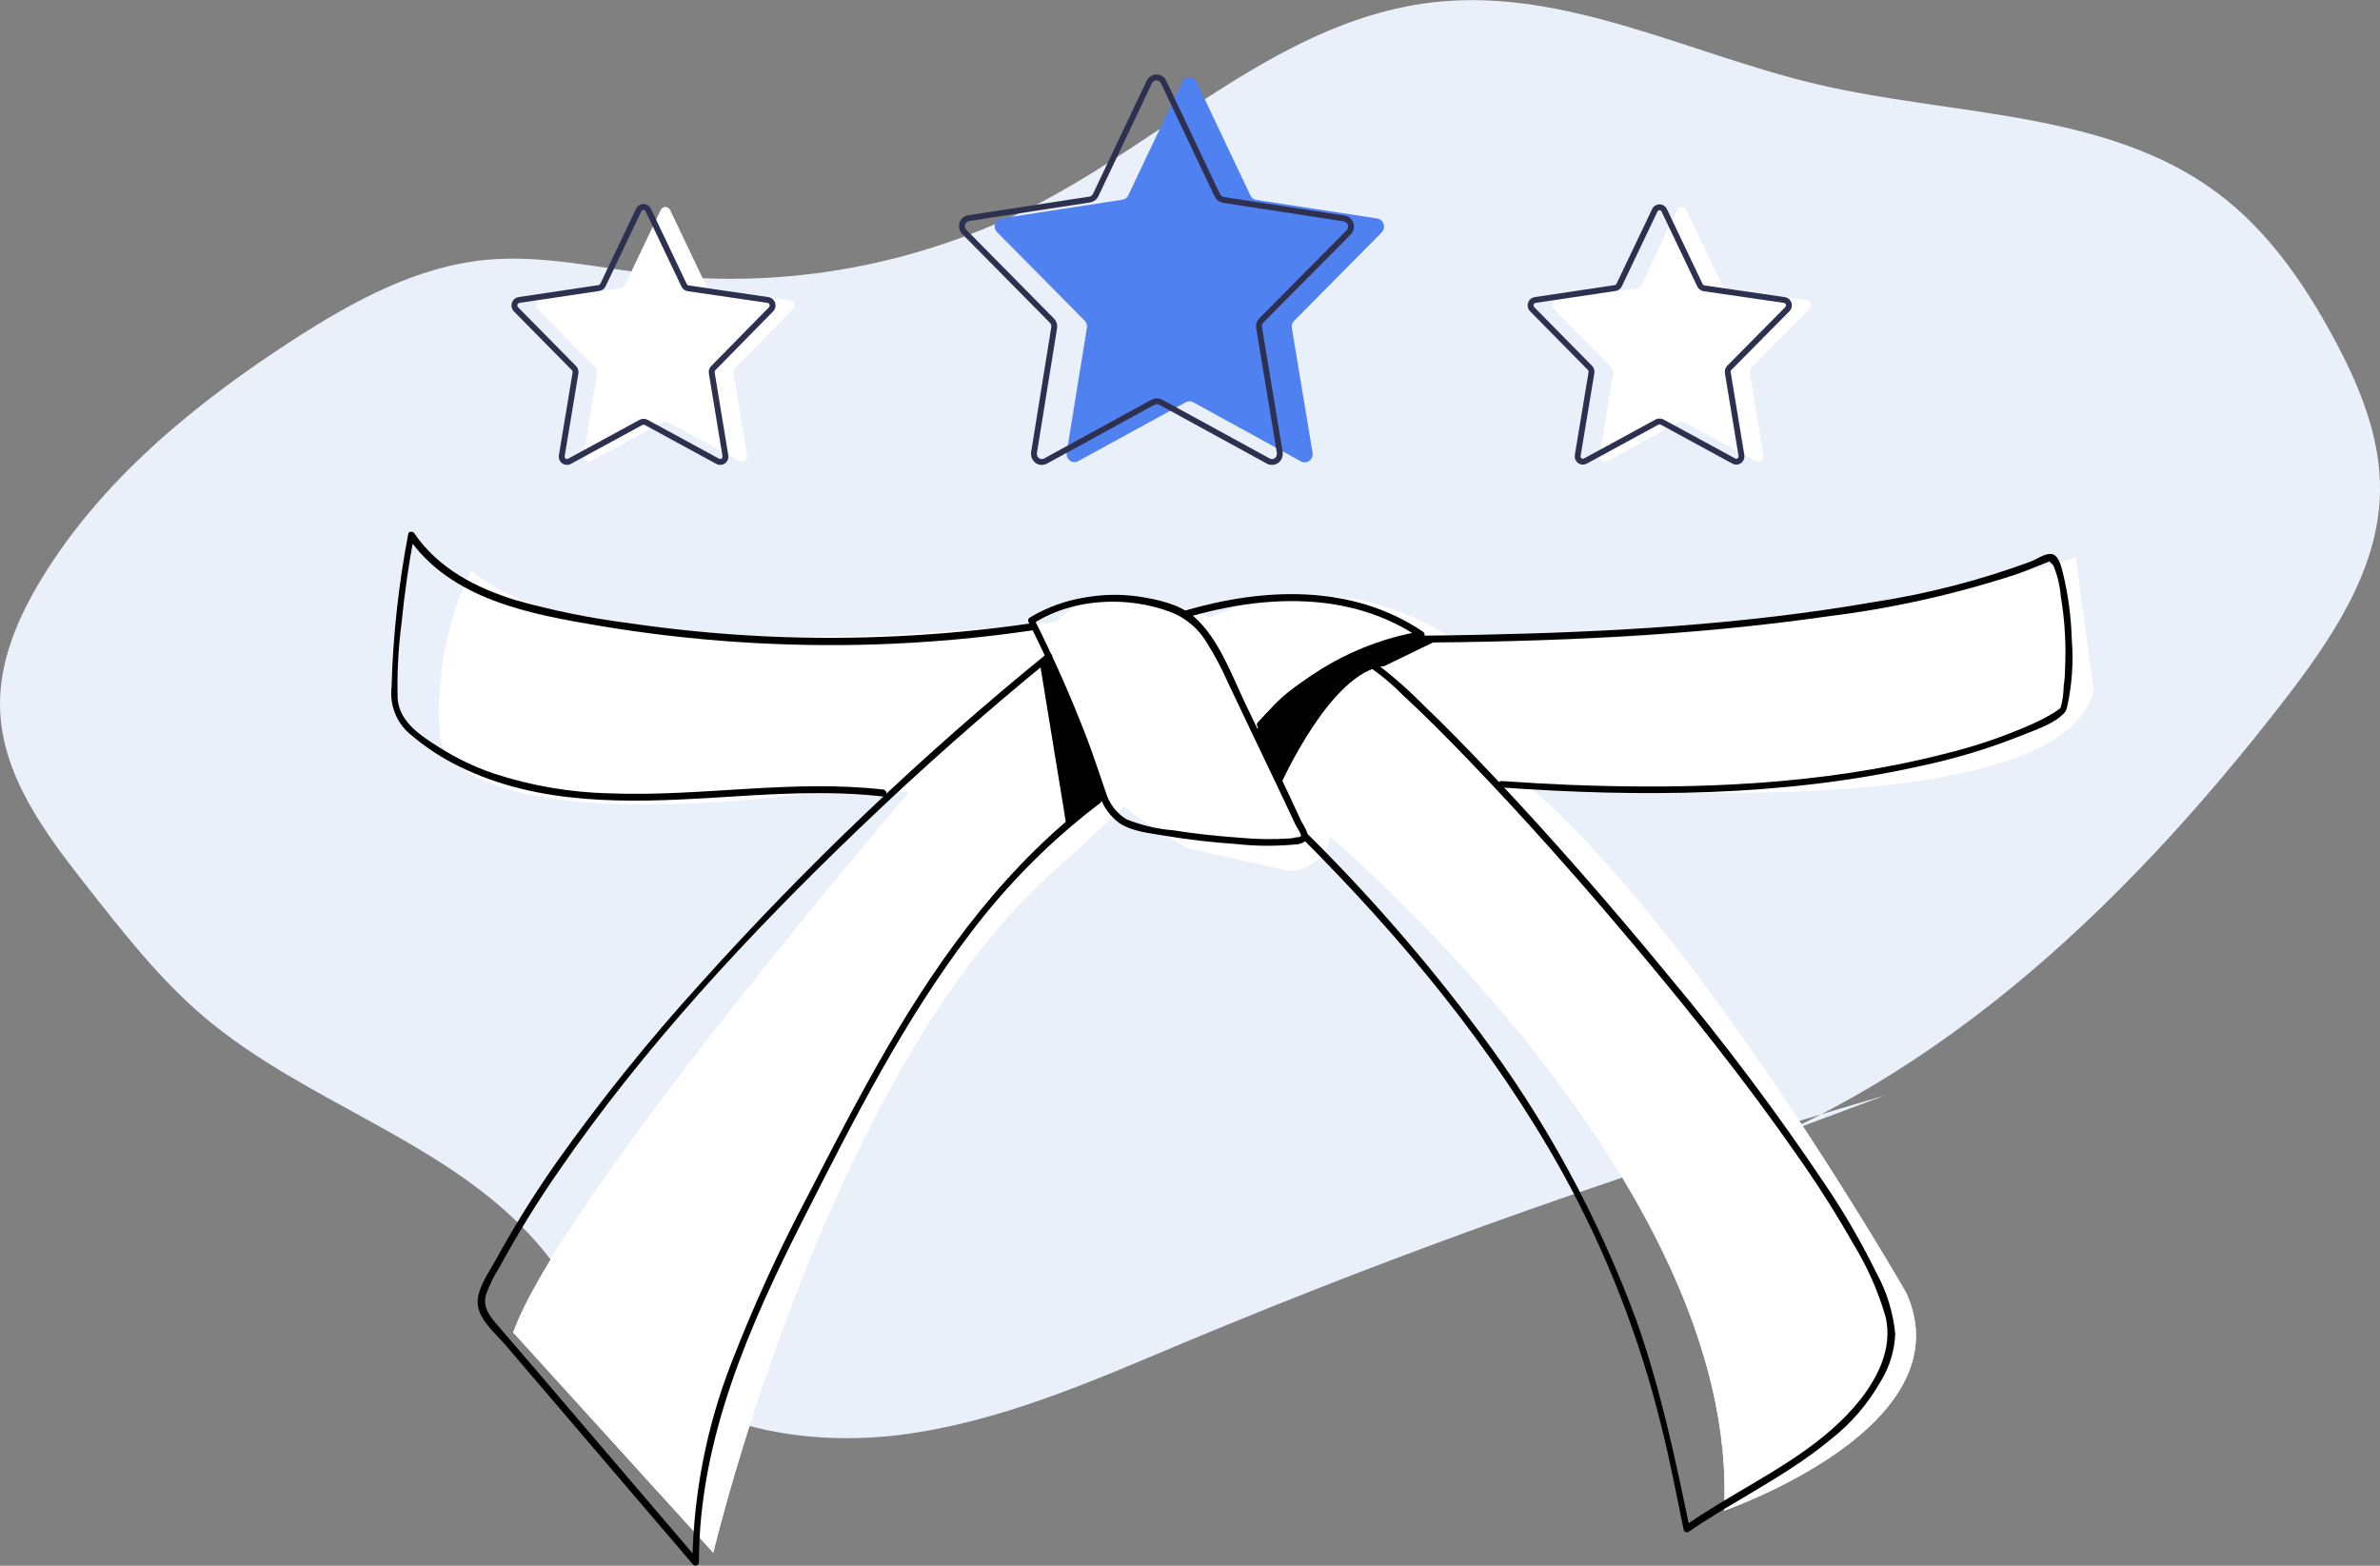 <svg width="304" height="200" viewBox="0 0 304 200" fill="none" xmlns="http://www.w3.org/2000/svg">
<rect x="0" y="0" width="304" height="200" fill="#808080" stroke="none"/>
<g clip-path="url(#clip0_305_8878)">
<path d="M212.983 150.296C245.442 140.645 271.072 116.156 291.535 89.755C297.722 81.778 303.806 72.887 304.001 62.879C304.138 55.852 301.308 49.086 297.928 42.889C294.17 35.98 289.553 29.344 283.183 24.608C269.021 14.078 249.543 14.85 232.22 10.79C215.882 6.968 200.059 -1.532 183.365 0.261C164.197 2.303 149.543 17.212 132.517 26.08C117.439 33.844 100.528 36.966 83.789 35.078C76.571 34.259 69.353 32.514 62.111 33.191C53.232 34.033 45.143 38.461 37.684 43.257C25.081 51.389 13.131 61.134 5.386 73.801C2.258 78.905 -0.194 84.651 0.012 90.598C0.287 99.074 5.741 106.41 11.046 113.152C15.72 119.088 20.441 125.178 26.284 130.08C39.346 141.049 57.425 145.904 68.573 158.737C72.744 163.544 75.757 169.29 80.329 173.741C89.208 182.383 102.877 184.864 115.308 183.238C127.74 181.612 139.369 176.495 150.826 171.676C180.206 159.372 210.226 148.775 240.744 139.933" fill="#E9F0FA"/>
<path d="M152.841 10.471L159.716 24.965C159.788 25.116 159.895 25.247 160.026 25.346C160.158 25.445 160.311 25.51 160.472 25.535L175.917 27.909C176.103 27.937 176.278 28.018 176.422 28.143C176.566 28.269 176.673 28.433 176.731 28.619C176.79 28.804 176.797 29.002 176.752 29.192C176.707 29.381 176.613 29.553 176.478 29.689L165.307 40.979C165.188 41.096 165.098 41.241 165.046 41.403C164.994 41.565 164.981 41.737 165.009 41.905L167.656 57.835C167.686 58.029 167.663 58.227 167.591 58.408C167.518 58.588 167.399 58.745 167.245 58.859C167.092 58.974 166.911 59.042 166.722 59.056C166.534 59.07 166.345 59.03 166.178 58.939L152.406 51.378C152.26 51.301 152.099 51.262 151.936 51.262C151.773 51.262 151.612 51.301 151.466 51.378L137.718 58.904C137.551 58.996 137.362 59.037 137.174 59.024C136.985 59.01 136.804 58.942 136.651 58.827C136.498 58.712 136.38 58.554 136.309 58.373C136.238 58.191 136.218 57.992 136.251 57.8L138.829 41.881C138.856 41.714 138.844 41.543 138.795 41.382C138.745 41.221 138.658 41.074 138.543 40.955L127.372 29.666C127.233 29.532 127.134 29.359 127.086 29.168C127.039 28.978 127.045 28.777 127.104 28.59C127.163 28.403 127.272 28.237 127.419 28.112C127.566 27.987 127.744 27.909 127.933 27.885L143.366 25.511C143.528 25.489 143.682 25.426 143.815 25.326C143.947 25.227 144.053 25.094 144.122 24.941L150.997 10.447C151.078 10.263 151.209 10.107 151.374 9.998C151.539 9.89 151.731 9.834 151.927 9.836C152.122 9.839 152.313 9.9 152.475 10.012C152.637 10.125 152.765 10.284 152.841 10.471Z" fill="#5081F1"/>
<path d="M148.625 10.47L155.5 24.964C155.573 25.117 155.681 25.249 155.815 25.348C155.949 25.447 156.104 25.511 156.267 25.534L171.701 27.908C171.887 27.936 172.062 28.017 172.206 28.142C172.35 28.268 172.457 28.433 172.515 28.618C172.574 28.803 172.581 29.001 172.536 29.191C172.491 29.38 172.397 29.552 172.262 29.689L161.114 40.93C160.996 41.048 160.908 41.194 160.858 41.356C160.808 41.517 160.797 41.69 160.828 41.856L163.463 57.787C163.496 57.98 163.476 58.178 163.405 58.36C163.334 58.542 163.215 58.699 163.063 58.814C162.91 58.929 162.729 58.997 162.54 59.011C162.352 59.025 162.163 58.983 161.996 58.891L148.247 51.365C148.1 51.289 147.937 51.249 147.772 51.249C147.607 51.249 147.444 51.289 147.296 51.365L133.547 58.891C133.381 58.983 133.192 59.025 133.004 59.011C132.815 58.997 132.634 58.929 132.481 58.814C132.328 58.699 132.21 58.542 132.139 58.36C132.068 58.178 132.048 57.98 132.081 57.787L134.647 41.88C134.678 41.713 134.667 41.541 134.617 41.38C134.567 41.218 134.479 41.072 134.361 40.954L123.19 29.641C123.051 29.507 122.952 29.334 122.905 29.144C122.857 28.953 122.863 28.753 122.922 28.565C122.981 28.378 123.091 28.212 123.238 28.088C123.384 27.963 123.563 27.884 123.751 27.861L139.184 25.486C139.348 25.464 139.503 25.4 139.637 25.3C139.77 25.201 139.879 25.069 139.952 24.917L146.827 10.422C146.918 10.256 147.051 10.118 147.212 10.024C147.372 9.929 147.555 9.882 147.74 9.887C147.924 9.892 148.104 9.949 148.26 10.051C148.416 10.154 148.543 10.299 148.625 10.47V10.47Z" stroke="#2E304F" stroke-width="0.75" stroke-miterlimit="10"/>
<path d="M85.599 26.829L90.181 36.445C90.23 36.545 90.301 36.632 90.389 36.698C90.477 36.764 90.578 36.808 90.686 36.825L100.917 38.32C101.042 38.337 101.16 38.391 101.257 38.474C101.354 38.558 101.426 38.669 101.464 38.793C101.503 38.918 101.506 39.051 101.474 39.178C101.442 39.304 101.376 39.418 101.284 39.507L93.882 46.986C93.805 47.066 93.747 47.163 93.713 47.27C93.679 47.378 93.67 47.492 93.687 47.603L95.44 58.168C95.462 58.296 95.449 58.428 95.402 58.548C95.355 58.669 95.275 58.773 95.174 58.848C95.072 58.924 94.951 58.968 94.826 58.976C94.701 58.984 94.576 58.955 94.466 58.892L85.301 53.907C85.202 53.86 85.094 53.836 84.986 53.836C84.877 53.836 84.769 53.86 84.67 53.907L75.504 58.892C75.395 58.955 75.27 58.984 75.145 58.976C75.02 58.968 74.899 58.924 74.797 58.848C74.696 58.773 74.617 58.669 74.569 58.548C74.522 58.428 74.509 58.296 74.531 58.168L76.284 47.603C76.301 47.492 76.292 47.378 76.258 47.27C76.224 47.163 76.166 47.066 76.089 46.986L68.71 39.507C68.618 39.418 68.552 39.304 68.52 39.178C68.488 39.051 68.491 38.918 68.53 38.793C68.568 38.669 68.64 38.558 68.737 38.474C68.834 38.391 68.952 38.337 69.077 38.32L79.308 36.789C79.417 36.773 79.521 36.73 79.611 36.664C79.701 36.598 79.774 36.511 79.824 36.409L84.407 26.794C84.468 26.684 84.556 26.593 84.663 26.531C84.77 26.469 84.891 26.438 85.013 26.442C85.135 26.445 85.254 26.483 85.358 26.552C85.461 26.62 85.544 26.716 85.599 26.829Z" fill="white"/>
<path d="M82.802 26.829L87.385 36.444C87.435 36.544 87.507 36.63 87.594 36.696C87.681 36.762 87.782 36.806 87.889 36.824L98.109 38.32C98.233 38.339 98.349 38.394 98.444 38.477C98.54 38.561 98.611 38.67 98.65 38.793C98.69 38.916 98.695 39.048 98.666 39.174C98.638 39.3 98.576 39.415 98.487 39.507L91.109 47.021C91.029 47.099 90.969 47.196 90.935 47.304C90.901 47.412 90.894 47.527 90.914 47.639L92.655 58.204C92.677 58.331 92.664 58.463 92.617 58.583C92.57 58.704 92.49 58.808 92.389 58.883C92.287 58.959 92.166 59.004 92.041 59.011C91.916 59.019 91.791 58.99 91.682 58.928L82.516 53.942C82.419 53.895 82.313 53.871 82.206 53.871C82.099 53.871 81.994 53.895 81.897 53.942L72.731 58.928C72.621 58.99 72.496 59.019 72.371 59.011C72.246 59.004 72.126 58.959 72.024 58.883C71.922 58.808 71.843 58.704 71.796 58.583C71.749 58.463 71.735 58.331 71.757 58.204L73.51 47.639C73.525 47.527 73.514 47.414 73.481 47.307C73.447 47.2 73.391 47.102 73.315 47.021L65.902 39.507C65.814 39.415 65.752 39.3 65.723 39.174C65.695 39.048 65.7 38.916 65.739 38.793C65.778 38.67 65.85 38.561 65.945 38.477C66.041 38.394 66.157 38.339 66.281 38.32L76.512 36.789C76.619 36.772 76.721 36.728 76.809 36.662C76.897 36.596 76.968 36.509 77.016 36.409L81.599 26.793C81.659 26.68 81.748 26.587 81.856 26.522C81.964 26.458 82.087 26.426 82.211 26.43C82.335 26.434 82.457 26.473 82.561 26.543C82.665 26.614 82.749 26.712 82.802 26.829V26.829Z" stroke="#2E304F" stroke-width="0.75" stroke-miterlimit="10"/>
<path d="M215.399 26.826L219.982 36.442C220.031 36.542 220.102 36.63 220.189 36.696C220.277 36.762 220.379 36.805 220.486 36.822L230.718 38.318C230.841 38.337 230.957 38.391 231.053 38.475C231.149 38.558 231.22 38.668 231.259 38.791C231.298 38.914 231.304 39.045 231.275 39.172C231.246 39.297 231.184 39.413 231.096 39.505L223.683 46.983C223.606 47.063 223.548 47.16 223.514 47.267C223.48 47.375 223.471 47.489 223.488 47.6L225.241 58.166C225.263 58.293 225.25 58.425 225.202 58.545C225.155 58.666 225.076 58.77 224.974 58.845C224.872 58.921 224.752 58.965 224.627 58.973C224.502 58.981 224.377 58.952 224.267 58.89L215.101 53.904C215.002 53.857 214.895 53.833 214.786 53.833C214.677 53.833 214.57 53.857 214.471 53.904L205.305 58.89C205.195 58.952 205.071 58.981 204.946 58.973C204.82 58.965 204.7 58.921 204.598 58.845C204.496 58.77 204.417 58.666 204.37 58.545C204.323 58.425 204.309 58.293 204.331 58.166L206.073 47.6C206.09 47.489 206.081 47.375 206.047 47.267C206.013 47.16 205.955 47.063 205.878 46.983L198.511 39.505C198.419 39.416 198.352 39.301 198.321 39.175C198.289 39.048 198.292 38.915 198.33 38.79C198.369 38.666 198.441 38.555 198.538 38.471C198.635 38.388 198.752 38.334 198.878 38.318L209.121 36.822C209.227 36.803 209.328 36.759 209.416 36.693C209.503 36.627 209.575 36.541 209.625 36.442L214.208 26.826C214.265 26.715 214.351 26.622 214.456 26.556C214.561 26.491 214.681 26.457 214.803 26.457C214.926 26.457 215.046 26.491 215.151 26.556C215.255 26.622 215.341 26.715 215.399 26.826Z" fill="white"/>
<path d="M212.558 26.829L217.141 36.445C217.191 36.544 217.263 36.63 217.35 36.696C217.438 36.762 217.539 36.806 217.646 36.825L227.923 38.32C228.048 38.337 228.166 38.391 228.263 38.474C228.36 38.558 228.432 38.669 228.47 38.793C228.508 38.918 228.512 39.051 228.48 39.177C228.448 39.304 228.382 39.418 228.289 39.507L220.888 46.986C220.811 47.066 220.753 47.163 220.719 47.27C220.685 47.378 220.676 47.492 220.693 47.603L222.435 58.168C222.457 58.296 222.443 58.428 222.396 58.548C222.349 58.668 222.27 58.772 222.168 58.848C222.066 58.924 221.946 58.968 221.821 58.976C221.695 58.984 221.571 58.955 221.461 58.892L212.295 53.907C212.196 53.86 212.089 53.835 211.98 53.835C211.871 53.835 211.764 53.86 211.665 53.907L202.499 58.892C202.389 58.955 202.264 58.984 202.139 58.976C202.014 58.968 201.894 58.924 201.792 58.848C201.69 58.772 201.611 58.668 201.564 58.548C201.516 58.428 201.503 58.296 201.525 58.168L203.278 47.603C203.295 47.492 203.286 47.378 203.252 47.27C203.218 47.163 203.16 47.066 203.083 46.986L195.716 39.507C195.624 39.418 195.558 39.304 195.526 39.177C195.494 39.051 195.497 38.918 195.536 38.793C195.574 38.669 195.646 38.558 195.743 38.474C195.84 38.391 195.958 38.337 196.083 38.32L206.314 36.789C206.421 36.772 206.523 36.729 206.611 36.663C206.699 36.597 206.77 36.51 206.818 36.409L211.401 26.794C211.464 26.692 211.552 26.609 211.655 26.553C211.758 26.497 211.873 26.469 211.99 26.473C212.106 26.477 212.22 26.511 212.319 26.574C212.419 26.636 212.501 26.724 212.558 26.829V26.829Z" stroke="#2E304F" stroke-width="0.75" stroke-miterlimit="10"/>
<path d="M60.174 72.912C57.098 79.338 55.726 86.495 56.198 93.651C56.198 93.651 54.8 107.813 108.169 100.773L116.121 101.213C116.121 101.213 71.952 152.613 65.548 170.194L91.109 198.34C91.109 198.34 105.912 135.781 135.449 110.496L143.584 103.017C146.17 105.055 148.932 106.843 151.833 108.359L164.906 111.279C164.906 111.279 169.604 110.709 169.799 106.792C169.799 106.792 222.434 150.951 220.211 192.962C220.211 192.962 251.272 182.279 243.481 165.137C243.481 165.137 216.82 118.58 194.948 100.18C194.948 100.18 262.913 106.59 267.405 88.226L265.113 71.203C265.113 71.203 225.688 84.38 184.751 81.127C184.751 81.127 170.738 71.298 154.56 78.931C154.56 78.931 140.651 72.782 134.968 79.43C134.945 79.394 76.283 86.754 60.174 72.912Z" fill="white"/>
<path d="M60.174 72.912C57.098 79.338 55.726 86.495 56.198 93.651C56.198 93.651 54.8 107.813 108.169 100.773L116.121 101.213C116.121 101.213 71.952 152.613 65.548 170.194L91.109 198.34C91.109 198.34 105.912 135.781 135.449 110.496L143.584 103.017C146.17 105.055 148.932 106.843 151.833 108.359L164.906 111.279C164.906 111.279 169.604 110.709 169.799 106.792C169.799 106.792 222.434 150.951 220.211 192.962C220.211 192.962 251.272 182.279 243.481 165.137C243.481 165.137 216.82 118.58 194.948 100.18C194.948 100.18 262.913 106.59 267.405 88.226L265.113 71.203C265.113 71.203 225.688 84.38 184.751 81.127C184.751 81.127 170.738 71.298 154.56 78.931C154.56 78.931 140.651 72.782 134.968 79.43C134.945 79.394 76.283 86.754 60.174 72.912Z" fill="white"/>
<path d="M131.405 79.501C133.977 84.616 136.272 89.875 138.28 95.254C139.116 97.474 139.735 99.789 140.571 101.985C141.072 103.27 141.924 104.375 143.023 105.166C144.615 106.223 146.941 106.436 148.752 106.745C151.765 107.255 154.813 107.6 157.918 107.813C160.358 108.08 162.817 108.104 165.262 107.884C165.823 107.897 166.373 107.722 166.831 107.386C167.473 106.662 166.465 105.439 166.167 104.798C163.875 99.789 161.424 94.827 159.052 89.841C157.253 86.066 155.615 81.46 152.441 78.706C150.619 77.151 147.732 76.546 145.452 76.201C143.191 75.875 140.896 75.911 138.646 76.308C136.134 76.695 133.716 77.573 131.52 78.896C131.05 79.193 131.52 79.964 131.955 79.668C137.031 76.379 143.985 76.106 149.485 78.16C151.429 78.893 153.077 80.286 154.16 82.113C155.162 83.703 156.047 85.37 156.806 87.099C158.903 91.562 161.045 95.99 163.165 100.441C163.681 101.522 164.185 102.59 164.689 103.67C164.941 104.193 165.182 104.715 165.422 105.237C165.663 105.76 166.259 106.531 166.201 106.923C166.201 106.579 166.201 106.923 165.892 106.923C165.583 106.923 165.216 107.054 164.872 107.089C162.651 107.242 160.421 107.21 158.204 106.994C155.408 106.792 152.601 106.496 149.84 106.056C147.803 105.891 145.8 105.419 143.894 104.656C142.634 103.897 141.694 102.677 141.258 101.237C140.456 98.934 139.712 96.607 138.841 94.328C136.853 89.133 134.605 84.049 132.104 79.098C131.886 78.552 131.142 78.991 131.405 79.501Z" fill="black"/>
<path d="M133.685 83.524C117.906 96.351 103.115 110.433 89.448 125.642C82.901 132.847 76.78 140.454 71.116 148.422C68.294 152.437 65.693 156.614 63.325 160.934C62.443 162.548 60.816 164.72 61.033 166.691C61.251 168.661 63.394 170.43 64.597 171.843L88.543 199.87C88.604 199.93 88.681 199.97 88.764 199.985C88.847 200 88.932 199.991 89.01 199.957C89.088 199.923 89.154 199.866 89.201 199.794C89.249 199.722 89.275 199.637 89.276 199.549C89.276 183.785 95.784 169.184 102.727 155.497C109.063 143.009 115.468 130.319 123.946 119.208C128.703 112.903 134.279 107.311 140.514 102.588C140.949 102.256 140.514 101.473 140.078 101.817C128.919 110.126 120.498 121.51 113.44 133.631C109.808 139.875 106.485 146.297 103.185 152.731C99.505 159.656 96.237 166.807 93.401 174.146C90.257 182.227 88.575 190.838 88.44 199.549L89.173 199.241L68.813 175.404L63.715 169.469C62.695 168.282 61.606 167.095 62.065 165.397C62.517 164.145 63.105 162.95 63.818 161.836C66.088 157.657 68.578 153.611 71.276 149.716C82.287 133.702 95.715 119.303 109.613 105.96C117.542 98.347 125.757 91.074 134.258 84.141C134.693 83.785 134.086 83.156 133.651 83.512L133.685 83.524Z" fill="black"/>
<path d="M131.657 79.628C120.387 81.258 108.997 81.81 97.629 81.278C91.786 80.993 85.942 80.424 80.156 79.569C75.321 78.953 70.534 77.977 65.835 76.649C60.85 75.117 55.992 72.624 52.922 68.126C52.727 67.841 52.212 67.817 52.143 68.22C50.907 74.665 50.194 81.204 50.012 87.772C49.885 88.881 50.028 90.005 50.428 91.042C50.828 92.079 51.473 92.995 52.303 93.707C54.25 95.392 56.399 96.809 58.697 97.921C68.756 102.883 80.202 102.563 91.052 101.898C98.328 101.447 105.603 100.913 112.821 101.744C113.371 101.803 113.36 100.913 112.821 100.853C101.169 99.524 89.54 101.791 77.876 101.34C72.819 101.226 67.803 100.363 62.982 98.776C60.575 97.949 58.268 96.838 56.107 95.464C53.816 94.028 50.986 92.235 50.791 89.208C50.705 85.95 50.878 82.691 51.306 79.462C51.662 75.782 52.2 72.126 52.876 68.482L52.086 68.588C57.562 76.637 67.817 78.465 76.559 79.937C88.233 81.896 100.061 82.691 111.882 82.311C118.546 82.092 125.193 81.498 131.795 80.531C132.345 80.447 132.104 79.593 131.566 79.676L131.657 79.628Z" fill="black"/>
<path d="M151.479 78.892C161.367 75.996 172.4 75.414 181.337 81.468L181.44 80.649C173.464 82.023 166.156 86.107 160.668 92.259C160.278 92.674 160.885 93.303 161.275 92.888C166.656 86.843 173.836 82.839 181.669 81.516C182.059 81.445 182.047 80.886 181.772 80.697C172.606 74.524 161.344 75.07 151.25 78.026C151.148 78.065 151.064 78.142 151.015 78.243C150.965 78.343 150.954 78.459 150.982 78.567C151.011 78.676 151.078 78.769 151.17 78.83C151.262 78.89 151.372 78.912 151.479 78.892Z" fill="black"/>
<path d="M173.832 84.497C175.73 85.67 177.488 87.073 179.068 88.675C181.921 91.299 184.659 94.064 187.363 96.866C194.776 104.558 201.879 112.583 208.765 120.786C215.995 129.392 223.041 138.224 229.48 147.483C232.122 151.223 234.58 155.098 236.847 159.093C238.559 161.905 239.896 164.944 240.823 168.127C241.889 172.388 239.586 176.531 236.893 179.653C232.161 185.114 225.527 188.438 219.512 192.118C218.057 193.008 216.614 193.922 215.193 194.907L215.823 195.168C213.955 186.218 212.099 177.362 209.029 168.697C204.138 155.411 197.36 142.956 188.921 131.743C182.214 122.751 174.865 114.295 166.934 106.446C166.85 106.384 166.748 106.355 166.645 106.364C166.543 106.372 166.446 106.419 166.374 106.494C166.301 106.57 166.256 106.669 166.248 106.776C166.239 106.882 166.267 106.988 166.327 107.075C179.022 119.789 190.697 133.82 199.554 149.739C205.14 159.851 209.38 170.701 212.157 181.992C213.302 186.432 214.116 190.919 215.055 195.406C215.074 195.47 215.107 195.53 215.151 195.579C215.195 195.629 215.25 195.668 215.31 195.693C215.371 195.718 215.436 195.729 215.501 195.724C215.566 195.72 215.629 195.7 215.686 195.667C221.62 191.583 228.186 188.545 233.788 183.903C236.424 181.854 238.637 179.279 240.296 176.329C241.372 174.542 241.987 172.498 242.083 170.394C241.814 167.622 240.982 164.94 239.643 162.524C237.758 158.687 235.618 154.99 233.238 151.46C227.008 142.151 220.296 133.199 213.131 124.644C205.924 115.871 198.465 107.312 190.697 99.074C187.718 95.916 184.682 92.782 181.531 89.779C179.587 87.823 177.503 86.021 175.298 84.39C174.983 84.162 174.654 83.955 174.313 83.772C173.82 83.499 173.385 84.271 173.877 84.532L173.832 84.497Z" fill="black"/>
<path d="M191.728 100.582C209.487 101.84 227.693 101.769 245.177 97.876C249.683 96.938 254.103 95.599 258.387 93.875C260.003 93.21 262.466 92.439 263.68 91.05C263.859 90.856 263.978 90.613 264.024 90.35C264.661 87.519 264.866 84.603 264.631 81.707C264.554 78.816 264.17 75.941 263.486 73.137C263.291 72.353 262.924 70.763 261.939 70.763C261.206 70.691 260.117 71.439 259.464 71.7C252.943 74.114 246.207 75.855 239.356 76.9C222.651 79.808 205.614 80.746 188.703 81.09C185.793 81.153 182.883 81.193 179.972 81.209C179.87 81.226 179.778 81.281 179.711 81.362C179.644 81.444 179.607 81.547 179.607 81.654C179.607 81.761 179.644 81.865 179.711 81.946C179.778 82.028 179.87 82.082 179.972 82.099C197.823 81.981 215.765 81.268 233.467 78.728C241.596 77.727 249.616 75.942 257.425 73.398C258.788 72.923 260.117 72.365 261.469 71.831C261.596 71.762 261.731 71.71 261.87 71.677C261.912 71.671 261.954 71.671 261.996 71.677C261.996 71.677 261.87 71.677 261.927 71.677C261.504 71.594 262.157 72.033 262.283 72.235C262.792 73.477 263.109 74.795 263.222 76.14C263.508 77.824 263.692 79.525 263.772 81.233C263.841 82.609 263.841 83.988 263.772 85.364C263.772 86.1 263.715 86.836 263.6 87.572C263.596 88.549 263.457 89.52 263.188 90.456C263.268 90.278 263.188 90.456 262.993 90.587C262.784 90.751 262.566 90.902 262.34 91.038C261.44 91.588 260.506 92.076 259.544 92.498C255.91 94.11 252.145 95.385 248.293 96.309C232.722 100.285 216.373 100.879 200.412 100.25C197.537 100.131 194.684 99.965 191.796 99.763C191.247 99.763 191.247 100.618 191.796 100.653L191.728 100.582Z" fill="black"/>
<path d="M163.578 100.224C163.578 100.224 169.994 85.742 176.823 85.077L174.428 83.32C174.428 83.32 163.234 86.656 160.393 93.577L163.578 100.224Z" fill="black"/>
<path d="M176.823 85.08L184.065 81.566L178.21 81.792L172.596 84.427L176.823 85.08Z" fill="black"/>
<path d="M132.883 85.079L136.217 105.461L140.96 101.543L135.736 87.702L133.994 83.832L132.883 85.079Z" fill="black"/>
</g>
<defs>
<clipPath id="clip0_305_8878">
<rect width="304" height="200" fill="white"/>
</clipPath>
</defs>
</svg>
